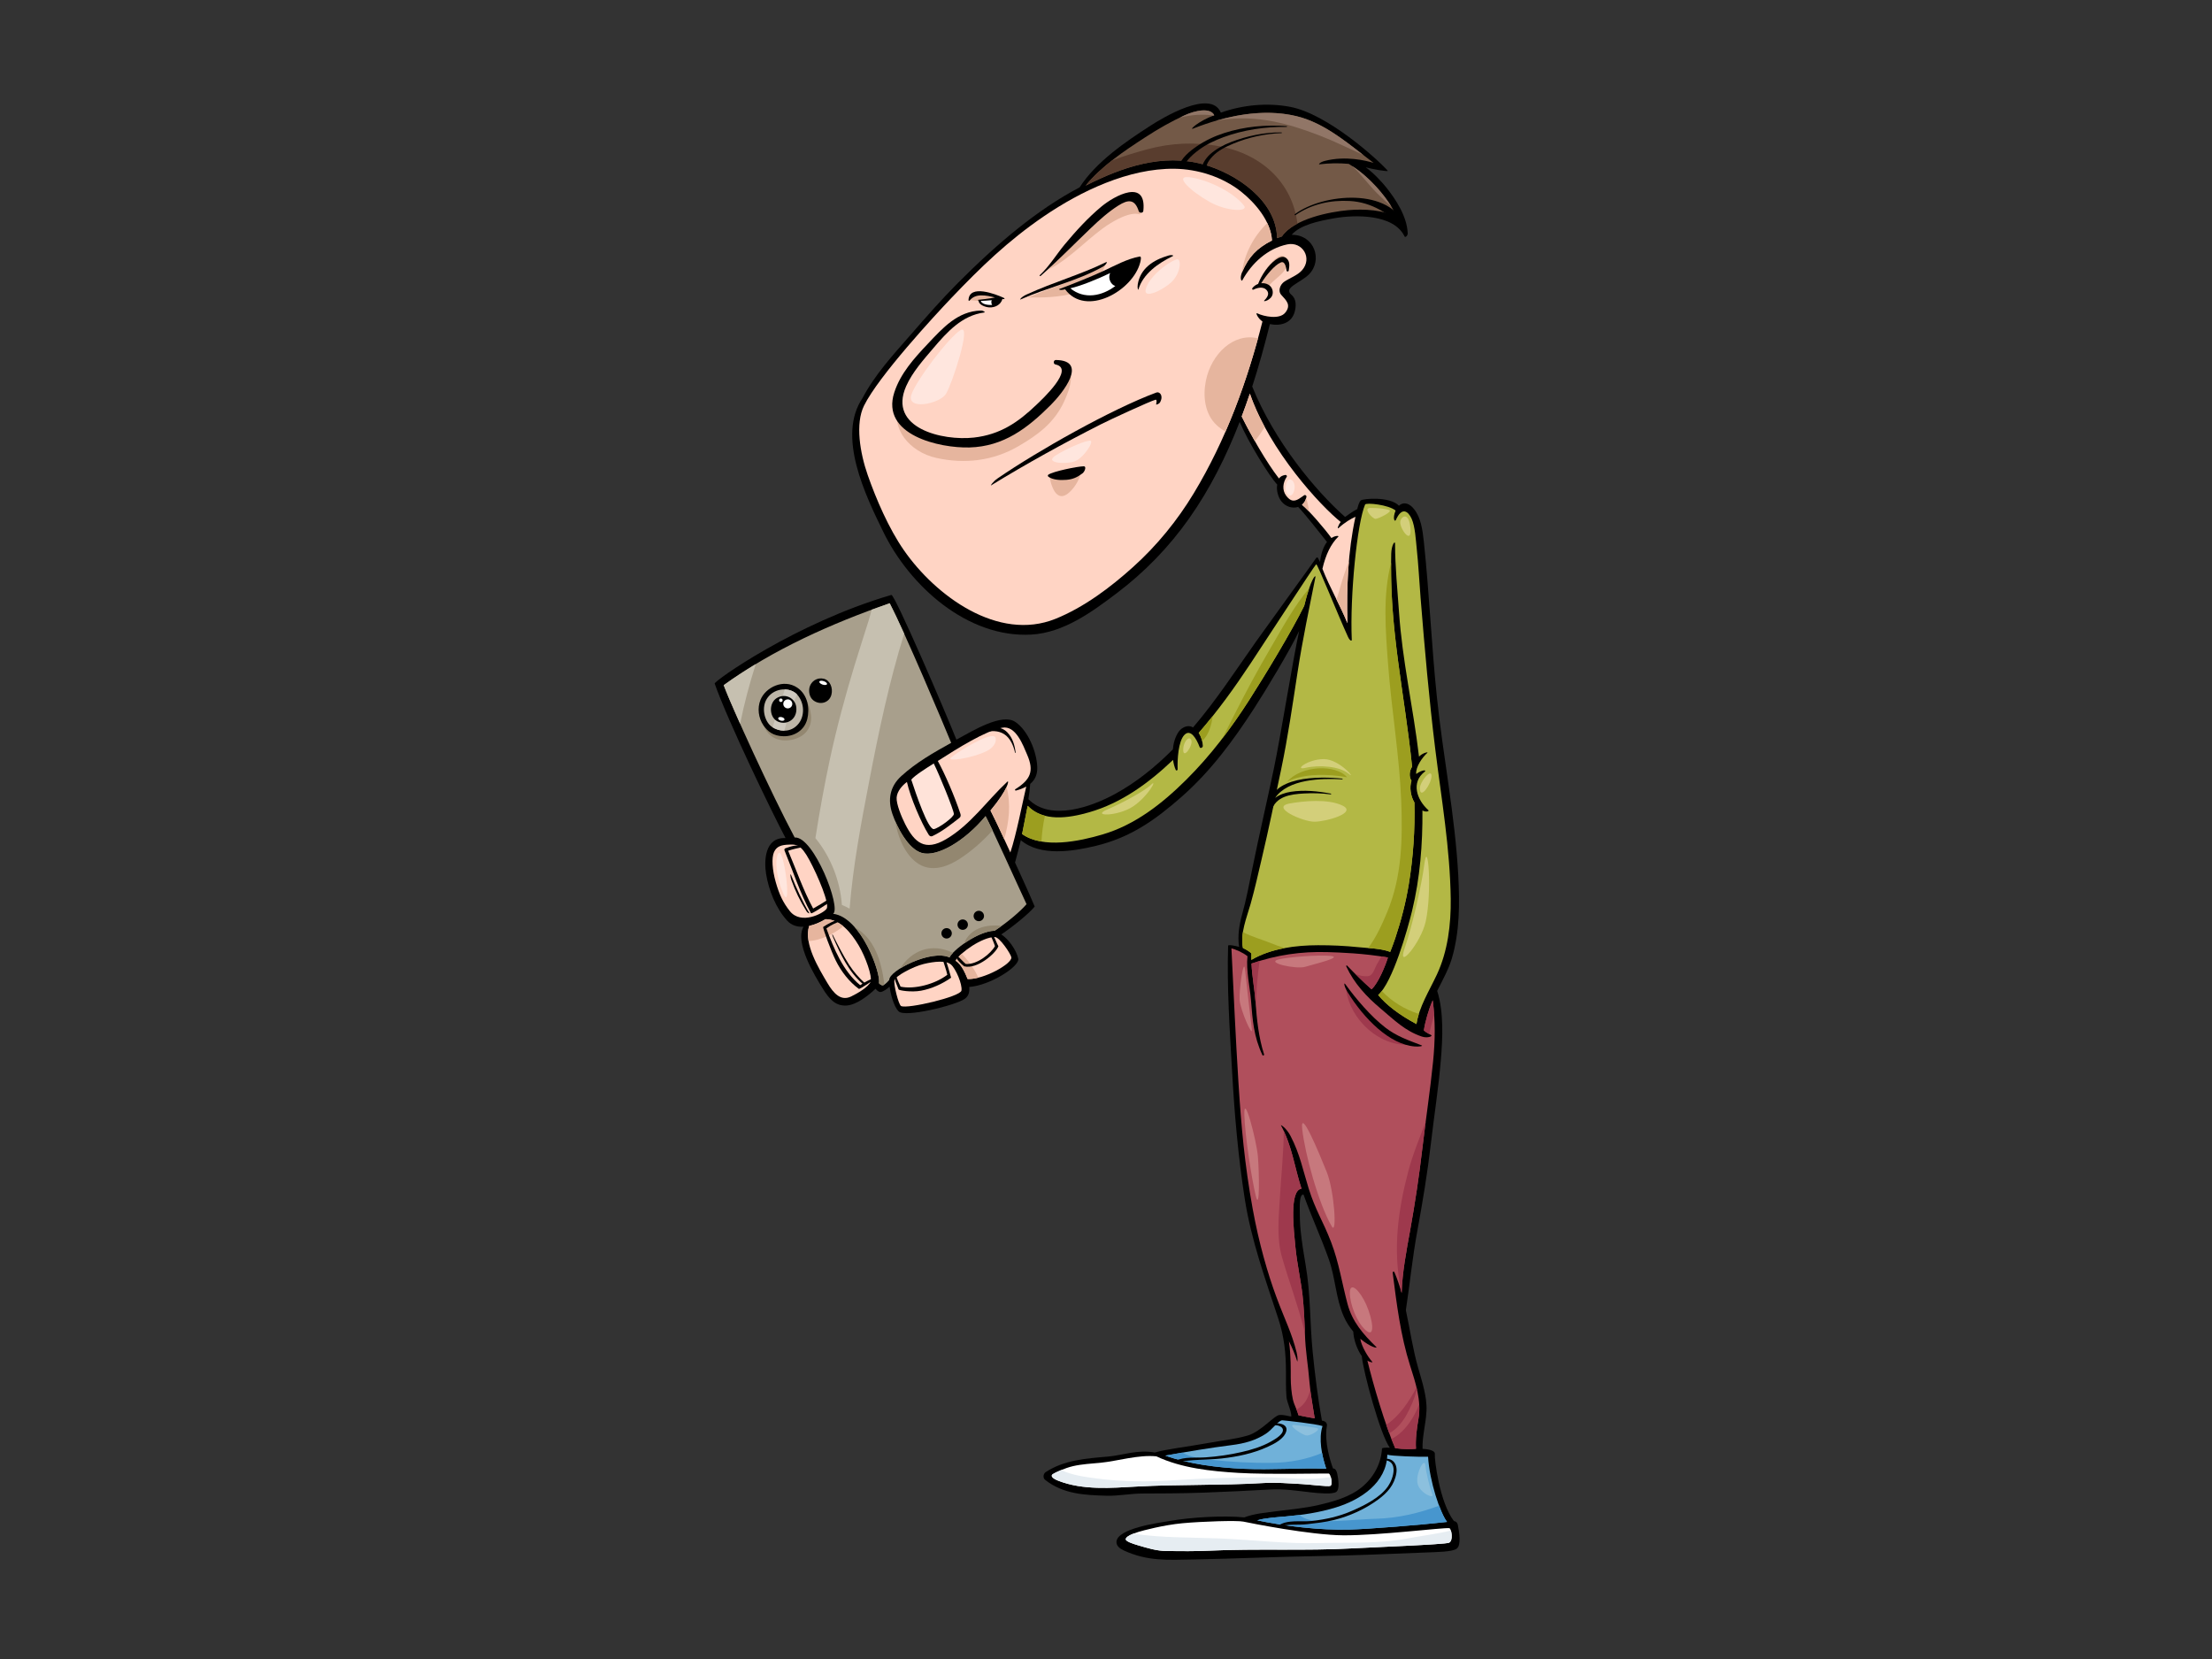 <?xml version="1.0" encoding="utf-8"?>
<!-- Generator: Adobe Illustrator 17.0.0, SVG Export Plug-In . SVG Version: 6.00 Build 0)  -->
<!DOCTYPE svg PUBLIC "-//W3C//DTD SVG 1.1//EN" "http://www.w3.org/Graphics/SVG/1.1/DTD/svg11.dtd">
<svg version="1.1" id="Layer_1" xmlns="http://www.w3.org/2000/svg" xmlns:xlink="http://www.w3.org/1999/xlink" x="0px" y="0px"
	 width="800px" height="600px" viewBox="0 0 800 600" enable-background="new 0 0 800 600" xml:space="preserve">
<rect x="0" y="0" width="800" height="600" fill="#333333" stroke="none"/>
<g>
	<path d="M525.843,550.124c-5.239-6.794-7.123-22.567-6.913-24.191c0.212-1.499-2.916-1.867-4.448-1.946
		c-0.129-4.746,1.164-8.684,1.426-13.731c0.252-5.039-1.676-10.874-3.036-15.632c-1.928-6.733-2.942-13.844-4.422-20.783
		c1.443-9.501,2.377-19.046,4.12-28.534c1.951-10.588,3.695-21.097,4.939-31.801c1.2-10.329,2.734-19.828,3.599-30.192
		c0.641-7.663,1.118-17.33-1.333-24.939c1.991-3.968,4.171-7.878,5.329-11.819c2.823-9.642,2.831-19.907,2.303-29.846
		c-1.15-21.739-5.508-43.115-7.753-64.752c-1.934-18.579-2.716-37.35-4.687-55.903c-0.468-4.326-1.036-9.335-4.147-12.601
		c-1.594-1.656-3.557-1.851-4.861-0.555c-3.437-3.497-13.015-2.525-13.747-1.951c-0.74,0.57-1.148,2.42-1.329,3.155
		c-1.271,0.609-4.038,2.549-4.417,2.859c-10.69-9.479-25.469-27.172-33.583-47.149c2.424-7.489,4.513-15.067,6.387-22.604
		c3.67,0.785,7.763-0.218,8.934-4.317c0.599-2.092,0.729-4.73-1.135-6.263c-3.16-2.583,3.313-4.345,6.334-7.395
		c5.057-5.11,2.041-14.36-6.255-14.309c3.062-3.603,9.841-5.025,15.626-6.024c7.147-1.24,21.298-1.6,25.222,6.645
		c0.196,0.412,1.154-0.198,1.118-1.226c-0.257-6.184-4.441-12.329-7.589-16.323c-1.685-2.138-4.732-5.429-7.6-7.51
		c2.098,0.653,8.423,1.752,7.981,1.262c-4.021-4.464-21.85-20.496-35.206-23.086c-8.062-1.567-17.125-0.801-25.16,2.083
		c-3.661-8.737-21.3,2.035-25.443,4.7c-9.044,5.819-19.748,13.132-25.632,22.316c-15.049,7.871-29.693,20.161-44.074,34.616
		c-5.96,5.994-11.504,12.34-17.054,18.706c-6.243,7.151-12.941,14.408-17.376,22.86c-9.388,13.823,1.049,35.208,7.512,48.448
		c9.532,19.54,30.432,38.417,53.513,37.114c11.638-0.653,21.89-8.142,30.828-14.905c10.192-7.715,18.899-16.683,26.273-27.129
		c7.568-10.726,13.474-22.571,18.256-34.887c3.11,7.357,10.727,19.639,13.581,22.67c-0.372,2.032,0.319,4.558,1.545,6.103
		c1.543,1.943,4.031,2.635,6.022,1.977c2.894,3.001,8.384,10.162,10.435,12.666c-1.464,1.88-2.265,4.834-2.536,7.218
		c-0.208-0.486-0.519-0.975-0.73-1.417c-0.188-0.393-0.529-0.25-0.86,0.302c-0.537,0.898-17.604,24.37-21.341,29.654
		c-7.513,10.623-14.513,21.443-22.99,31.347c-1.591-1.132-4.008-0.123-5.134,1.465c-1.249,1.774-1.942,4.084-2.158,6.455
		c-6.235,6.266-13.127,11.884-20.877,16.111c-8.477,4.626-23.367,10.054-31.367,1.889c0.303-1.837,0.549-3.679,0.652-5.516
		c1.675-1.389,2.67-3.343,2.552-6.168c-0.221-5.486-3.319-13.092-7.893-16.222c-4.796-3.282-15.019,2.929-21.35,6.388
		c-3.883-9.868-22.326-52.693-23.519-52.343c-34.859,10.218-64.193,31.23-63.905,32.056c4.864,13.821,20.71,46.556,25.639,55.893
		c-7.61-0.401-7.78,8.375-7.051,12.897c0.946,5.923,3.57,12.526,7.656,16.976c1.592,1.729,3.688,2.301,5.896,2.185
		c-3.289,5.573,3.886,17.501,7.125,22.635c2.085,3.298,4.312,6.073,8.34,5.862c3.605-0.191,7.769-3.429,10.577-6.073
		c0.434,0.566,1.143,1.184,1.762,1.184c0.854,0,2.674-1.244,3.292-1.952c0.359,2.309,1.371,6.988,3.296,8.948
		c2.302,2.336,20.608-2.194,23.888-4.509c1.513-1.062,1.783-2.575,1.656-4.316c7.589-0.564,18.341-7.494,17.716-10.25
		c-0.725-3.219-3.58-7.138-6.149-8.753c3.575-2.355,9.917-7.367,12.098-10.086c-2.132-5.15-6.394-14.305-7.109-15.905
		c0.715-2.663,1.628-6.119,2.089-8.086c7.009,5.943,18.784,4.062,27.124,2.048c12.663-3.051,21.601-9.461,31.039-17.757
		c10.447-9.182,18.654-20.29,26.177-31.909c4.349-6.715,12.967-20.977,16.326-28.075c-2.29,10.53-6.71,38.183-9.154,49.837
		c-2.529,12.074-5.343,24.079-7.793,36.169c-1.117,5.528-2.167,11.121-3.684,16.553c-1.023,3.643-1.712,7.868-1.085,11.725
		c-1.068-0.321-3.963-0.95-3.976-0.422c-0.483,15.129,0.594,30.485,1.441,45.592c0.863,15.346,2.196,30.69,4.563,45.884
		c2.356,15.085,7.426,29.004,12.156,43.445c2.089,6.369,2.749,12.355,2.755,19.019c0,3.071-0.046,6.139,0.18,9.211
		c0.158,2.005,1.815,5.084,1.76,7.122c-1.367-0.146-2.39-0.668-4.268-0.562c-1.878,0.102-6.671,6.001-11.437,7.409
		c-4.739,1.393-9.671,1.846-14.507,2.745c-6.276,1.172-15.304,2.231-19.163,3.424c-6.276-1.148-11.653,1-16.891,1.464
		c-7.883,0.683-15.894,1.212-22.575,5.628c-0.907,0.604-1.065,2.118-0.188,2.8c6.563,5.185,14.396,5.517,22.296,5.736
		c4.168,0.112,8.678-0.801,12.882-0.801c5.064,0,14.77-0.033,22.259-0.322c7.915-0.311,15.818-0.658,23.717-1.119
		c5.262-0.321,9.793,0.45,14.949,1.022c2.749,0.318,7.899,0.796,9.195-0.184c1.279-0.96,0.778-4.554,0.32-6.667
		c-0.204-0.917-0.652-1.803-1.52-1.803c-0.902-2.481-3.224-9.568-2.211-15.33c0.124-0.687-0.088-1.749-1.796-1.954
		c-1.477-8.288-2.52-16.611-3.352-25.036c-1.028-10.413-0.727-20.829-2.523-31.19c-0.719-4.145-1.365-8.242-1.809-12.43
		c-0.255-2.561-0.344-5.148-0.329-7.724c0-1.086-0.121-5.801,1.384-5.333c2.822,7.943,6.403,15.576,9.19,23.532
		c2.337,6.679,2.475,14.011,5.336,20.483c0.921,2.075,2.082,3.874,3.444,5.486c0.13,2.88,1.389,6.528,3.08,8.866
		c0.528,5.747,6.771,28.662,10.141,33.13c-0.411,0-2.088-0.117-2.825,0.231c-0.288,5.471-2.989,10.533-7.348,14.086
		c-4.357,3.563-10.237,5.164-15.604,6.408c-5.02,1.164-9.857,1.557-14.96,2.217c-3.79,0.495-8.274,0.871-11.897,2.26
		c-7.384-0.72-18.892-0.12-27.214,1.331c-3.609,0.624-19.017,2.625-19.017,7.635c0,1.391,1.249,2.36,2.781,3.053
		c8.497,3.862,15.522,3.379,24.911,3.206c14.858-0.276,29.958-0.974,44.82-1.221c12.671-0.21,26.182-0.764,38.831-1.286
		c4.384-0.184,10.058-0.2,11.695-1.392c1.717-1.243,0.946-5.877,0.422-8.638C527.073,550.632,526.503,550.185,525.843,550.124z"/>
	<path fill="#735947" d="M414.025,49.757c5.101-3.313,9.565-5.826,14.347-8.033c4.055-1.874,9.437-2.871,10.778-0.04
		c-5.811,2.143-9.252,5.461-7.625,4.816c11.599-4.598,25.072-7.448,37.384-4.48c10.602,2.559,19.284,10.429,27.87,16.894
		c-2.74-0.835-10.055-2.647-17.576-0.738c-1.896,0.482-2.402,1.305-2.062,1.261c3.564-0.435,7.102-0.499,10.653-0.172
		c9.966,5.858,17.428,17.465,17.054,19.36c-3.966-2.787-11.814-3.106-17.274-2.621c-6.601,0.589-19.599,3.087-23.977,9.531
		c-0.587,0.167-1.166,0.361-1.731,0.586c-0.197-13.57-14.846-23.398-26.645-26.664c-14.714-4.09-29.422,0.98-42.582,7.683
		C398.32,60.103,406.648,54.553,414.025,49.757z"/>
	<path fill="#917667" d="M467.867,45.751c6.131,1.868,12.111,4.198,17.91,6.94c2.37,1.119,4.861,2.191,7.284,3.369
		c-7.404-5.765-15.081-11.851-24.152-14.04c-9.539-2.299-19.768-1.099-29.282,1.691C448.945,41.892,458.616,42.926,467.867,45.751z"
		/>
	<path fill="#917667" d="M498.01,69.875c1.688,1.697,3.441,3.306,5.221,4.881c-2.517-4.161-7.743-10.521-14.17-14.695
		C492.29,63.055,494.906,66.753,498.01,69.875z"/>
	<path fill="#917667" d="M438.883,41.782c0.09-0.027,0.172-0.067,0.267-0.098c-1.341-2.831-6.723-1.834-10.778,0.04
		c-0.561,0.255-1.092,0.529-1.636,0.794C430.848,41.525,434.969,41.179,438.883,41.782z"/>
	<path fill="#593D2E" d="M441.144,52.93c-8.764-1.661-17.638-1.268-26.246,1.076c-4.209,1.147-8.603,2.431-12.822,4.1
		c-3.477,2.735-6.754,5.718-9.438,9.035c13.16-6.703,27.868-11.773,42.582-7.683c11.799,3.267,26.448,13.094,26.645,26.664
		c0.565-0.226,1.144-0.419,1.731-0.586c1.271-1.872,3.282-3.401,5.64-4.659C467.453,66.397,456.705,55.871,441.144,52.93z"/>
	<path fill="#FFD4C4" d="M431.753,178.384c-5.97,9.888-13.366,18.958-21.959,26.681c-8.195,7.385-17.795,14.605-28.067,18.744
		c-20.791,8.373-43.399-8.359-54.815-24.8c-5.481-7.885-10.033-18.459-13.076-27.157c-2.824-8.07-4.56-18.612-1.36-25.115
		c5.258-10.708,25.821-32.903,31.556-38.923c10.729-11.247,20.584-20.781,33.454-29.558c13.419-9.159,30.727-17.416,47.278-17.226
		c8.464,0.101,17.384,2.964,24.031,8.226c5.139,4.065,10.864,10.748,11.232,17.708c-5.628,2.892-8.385,5.957-10.763,11.353
		c-1.02,2.312-0.263,3.619,0.035,3.064c3.438-6.248,9.15-11.52,16.279-12.996c5.472-1.13,9.208,4.977,5.302,9.373
		c-1.644,1.836-4.344,2.752-6.379,4.106c-1.454,0.978-2.47,3.283-1.075,4.829c1.745,1.941,3.69,3.609,1.369,6.427
		c-2.061,2.5-7.645,1.375-10.106,0.201c-0.774-0.373,0.327,1.933,1.896,2.951C451.096,137.962,443.357,159.179,431.753,178.384z"/>
	<path fill="#E6B59E" d="M384.283,131.56c0.325,0.585,0.532,1.317,0.532,2.252c0.018,7.216-7.828,13.216-13.013,17.014
		c-9.192,6.724-23.091,10.933-34.461,8.602c-7.719-1.59-11.826-6.915-12.176-13.213c-3.352,8.685,3.869,17.248,13.396,19.38
		c10.269,2.296,20.529,1.133,29.739-4.202c7.159-4.148,12.917-8.461,16.482-16.017C387.017,140.638,389.467,133.206,384.283,131.56z
		"/>
	<path fill="#E6B59E" d="M411.925,74.103c-2.651-7.824-14.376,2.441-16.976,5.098c-5.539,5.654-10.051,12.423-15.52,18.137
		c7.95-3.911,14.818-12.102,22.136-16.572c2.992-1.822,7.556-4.237,10.799-3.208C412.371,76.346,412.291,75.168,411.925,74.103z"/>
	<path fill="#E6B59E" d="M449.171,98.557c0.037-0.082,0.05-0.157,0.093-0.24c2.378-5.396,5.134-8.461,10.763-11.353
		c-0.116-2.143-0.739-4.261-1.692-6.284C453.411,85.395,450.046,91.827,449.171,98.557z"/>
	<path fill="#E6B59E" d="M436.125,137.672c-1.117,5.553-0.459,12.04,3.915,16.107c0.991,0.92,2.062,1.671,3.188,2.303
		c4.763-10.91,8.587-22.227,11.745-33.717C446.069,120.218,438.056,128.098,436.125,137.672z"/>
	<path fill="#E6B59E" d="M356.642,108.808c1.771-0.222,3.579-0.304,5.234-1.033c0.115-0.056,0.221-0.094,0.334-0.142
		c-1.14-0.434-2.309-0.772-3.416-1.231c-0.794-0.096-1.574-0.159-2.285-0.22c-2.617-0.222-5.181-0.403-6.077,2.34
		C352.501,108.712,354.511,109.065,356.642,108.808z"/>
	<path fill="#E6B59E" d="M399.766,95.654c-8.848,4.989-18.593,8.089-28.009,11.921C382.407,107.783,396.492,107.058,399.766,95.654z
		"/>
	<path fill="#E6B59E" d="M465.46,96.241c-0.104-0.156-0.188-0.338-0.196-0.576c-0.299-7.576-6.676,0.359-7.972,2.606
		c-0.98,1.703-1.807,3.487-2.703,5.235c1.484-0.184,2.883,0.085,3.989,0.906c-0.064-0.246-0.031-0.517,0.17-0.797
		c1.85-2.601,5.304-4.134,6.553-7.141C465.339,96.384,465.407,96.318,465.46,96.241z"/>
	<path fill="#E6B59E" d="M386.628,178.166c2.455-2.175,3.926-5.159,4.678-8.328c-3.982,0.323-7.921,0.876-11.849,1.794
		C379.979,175.41,381.993,182.273,386.628,178.166z"/>
	<path fill="#FFD4C4" d="M484.026,194.083c0.346-0.339-1.04-0.472-2.492,0.507c-2.482-3.428-8.077-9.95-10.654-12.022
		c0.777-0.639,1.381-1.593,1.616-2.871c0.079-0.467-0.439-0.836-0.841-0.568c-1.104,0.724-2.487,1.981-3.908,1.918
		c-1.1-0.05-1.97-0.937-2.588-1.763c-1.546-2.081-1.191-4.772,0.196-6.829c0.228-0.351-0.143-0.753-0.514-0.682
		c-1.029,0.198-1.629,0.429-2.294,1.268c-4.516-5.784-10.256-15.881-13.464-22.415c1.035-2.734,2.015-5.486,2.948-8.26
		c7.207,20.895,25.759,40.764,32.849,46.408c-0.938,1.211-1.445,2.825-0.674,2.121c2.122-1.956,4.478-3.327,6.02-4.001
		c-2.732,12.507-3.278,25.726-2.908,38.49c-2.707-6.686-6.432-12.912-9.047-19.68C479.467,200.588,481.314,196.731,484.026,194.083z
		"/>
	<path fill="#E6B59E" d="M457.393,154.406c-2.105-3.907-3.954-7.955-5.362-12.04c-0.933,2.774-1.913,5.526-2.948,8.26
		c1.269,2.577,2.923,5.706,4.748,8.908C455.118,157.921,456.305,156.203,457.393,154.406z"/>
	<path fill="#E6B59E" d="M473.395,184.956c-0.129-1.623-0.506-3.235-1.029-4.786c-0.285,1.035-0.807,1.839-1.485,2.398
		C471.557,183.107,472.421,183.95,473.395,184.956z"/>
	<path fill="#E6B59E" d="M487.854,203.057c-1.124,2.878-2.156,5.787-2.981,8.738c-0.477,1.714-0.953,3.393-1.501,5.029
		c1.394,2.824,2.768,5.647,3.946,8.558C487.105,218.017,487.213,210.503,487.854,203.057z"/>
	<path fill="#FFD4C4" d="M285.695,329.56c-2.531-3.158-3.885-6.142-5.129-10.497c-1.244-4.359-1.595-8.796-0.62-10.933
		c0.982-2.13,2.75-2.575,5.415-2.665c2.671-0.085,4.267-0.175,7.379,5.6c3.108,5.776,7.373,15.907,6.217,17.594
		C297.808,330.349,289.722,334.569,285.695,329.56z"/>
	<path fill="#FFD4C4" d="M307.847,360.38c-3.704,1.784-6.311-0.979-8.624-4.89c-3.12-5.291-8.632-14.242-6.567-20.609
		c2.072-0.461,4.129-1.383,5.888-2.442c5.304-0.052,9.275,4.887,12.054,9.549c2.382,3.986,5.002,11.207,4.236,13.114
		C314.062,357.003,310.04,359.322,307.847,360.38z"/>
	<path fill="#FFD4C4" d="M347.73,358.245c-0.346,2.224-19.63,6.754-21.85,5.598c-0.896-0.469-2.758-7.82-2.403-9.333
		c0.359-1.508,6.636-4.912,10.605-5.875c3.97-0.963,8.053-1.317,9.835,0.193C345.699,350.336,348.088,356.023,347.73,358.245z"/>
	<path fill="#FFD4C4" d="M365.775,346.252c0.264,2.311-10.062,8.114-15.821,7.818c-0.889-2.13-2.087-5.128-4.368-6.631
		c1.882-3.141,9.696-8.471,14.138-8.558C361.529,338.843,365.644,345.136,365.775,346.252z"/>
	<path fill="#E6B59E" d="M305.013,335.02c-1.886-1.571-4.037-2.605-6.47-2.581c-1.759,1.059-3.817,1.981-5.888,2.442
		c-0.548,1.69-0.548,3.562-0.218,5.501C296.803,340.085,301.243,337.926,305.013,335.02z"/>
	<path fill="#E6B59E" d="M347.814,344.929c-0.996,0.891-1.781,1.766-2.227,2.51c2.281,1.504,3.479,4.501,4.368,6.631
		c1.153,0.062,2.492-0.131,3.892-0.484C352.378,350.426,350.336,347.519,347.814,344.929z"/>
	<path fill="#A89F8C" d="M371.263,327.002c-2.123,2.462-6.47,6.28-11.505,9.607c-6.251,0.132-15.471,7.328-16.337,9.667
		c-6.527-3.047-21.983,4.774-21.806,8.15c-0.894,1.063-1.955,1.952-2.4,1.952c-0.449,0-1.067-0.444-1.332-0.801
		c0.799-3.461-6.422-23.873-16.577-25.094c3.074-2.007-7.007-28.125-13.899-27.593c-8.498-15.936-22.874-47.477-25.679-55.09
		c17.971-12.947,39.126-22.371,60.043-29.629c5.545,10.652,19.466,43.686,22.237,50.482c-6.497,3.608-12.65,7.121-18.032,12.015
		c-4.137,3.76-4.984,8.557-3.224,13.694c1.534,4.501,5.617,12.74,10.676,14.127c5.514,1.514,15.429-4.194,23.016-13.326
		C358.835,299.603,367.631,319.24,371.263,327.002z"/>
	<path fill="#938770" d="M333.429,308.49c-4.127-1.132-7.6-6.822-9.582-11.322c0.93,6.331,4.184,13.318,9.342,15.819
		c4.69,2.272,9.911,0.229,13.991-2.445c4.247-2.785,8.286-6.298,11.782-10.242c-1.084-2.296-1.968-4.117-2.518-5.136
		C348.858,304.296,338.942,310.004,333.429,308.49z"/>
	<path fill="#938770" d="M309.132,335.336c5.784,6.595,9.325,17.761,8.752,20.241c0.265,0.358,0.882,0.801,1.332,0.801
		c0.152,0,0.381-0.114,0.653-0.297C318.715,347.231,316.211,339.42,309.132,335.336z"/>
	<path fill="#938770" d="M287.088,248.228c-4.741-2.507-8.302,1.464-10.472,5.375c-2.96,6.519,0.189,15.098,8.758,14.101
		c4.975-0.579,8.452-3.86,7.934-9.065C292.914,254.698,290.73,250.148,287.088,248.228z"/>
	<path fill="#938770" d="M325.588,350.233c4.993-3.128,13.438-6.009,17.833-3.957c0.157-0.421,0.592-1.004,1.224-1.667
		C336.778,340.775,329.563,343.87,325.588,350.233z"/>
	<path fill="#938770" d="M348.638,341.256c3.354-2.361,7.686-4.574,11.12-4.647c0.857-0.566,1.686-1.151,2.495-1.737
		C356.541,334.124,350.652,335.868,348.638,341.256z"/>
	<path fill="#C6C0B0" d="M273.327,240.183c-3.981,2.39-7.862,4.926-11.598,7.618c0.931,2.518,3.127,7.66,5.952,13.982
		C269.122,254.493,271.067,247.296,273.327,240.183z"/>
	<path fill="#C6C0B0" d="M307.272,328.636c1.223-15.568,4.191-31.07,7.13-46.314c3.387-17.61,7.177-35.755,12.606-53.143
		c-2.054-4.525-3.897-8.427-5.236-11.007c-2.175,0.755-4.354,1.537-6.535,2.34c-0.339,1.33-0.687,2.656-1.087,3.95
		c-1.691,5.455-3.488,10.884-5.144,16.352c-3.349,11.027-6.351,22.185-8.79,33.451c-2.062,9.564-3.797,19.184-5.311,28.838
		c5.533,6.796,8.948,15.406,9.576,24.173C305.448,327.673,306.373,328.127,307.272,328.636z"/>
	<path fill="#FFE3D9" d="M337.704,276.12c2.009,3.992,7.149,16.596,7.276,18.241c0.088,1.158-5.633,5.277-7.245,5.493
		c-2.084,0.282-6.493-12.818-8.163-17.885C330.854,280.412,335.133,277.738,337.704,276.12z"/>
	<path fill="#FFD4C4" d="M365.413,308.312c-1.154-2.398-4.618-10.22-7.184-15.175c6.387-7.663,6.835-11.123,6.096-10.439
		c-7.47,6.964-13.233,15.559-22.177,20.817c-7.686,4.511-11.391,1.182-14.76-5.423c-1.33-2.606-3.289-7.376-3.107-9.684
		c0.176-2.308,2.107-4.41,3.723-5.597c1.222,5.54,5.159,14.751,7.885,19.094c0.286,0.454,0.796,0.727,1.309,0.488
		c3.608-1.686,6.622-4.155,9.76-6.563c0.534-0.407,0.579-0.929,0.372-1.563c-2.087-6.3-5.547-14.302-8.157-19.054
		c7.403-4.752,17.206-10.87,23.278-12.03c4.95-0.948,7.59,6.41,9.047,9.796c2.563,5.923,1.222,8.988-4.301,12.454
		c-0.276,0.176-0.033,0.56,0.254,0.483c1.367-0.37,2.629-0.838,3.71-1.446C369.764,290.449,367.613,301.683,365.413,308.312z"/>
	<path fill="#E6B59E" d="M364.029,284.604c-0.772,1.722-2.483,4.559-5.8,8.533c1.559,3.012,3.45,7.088,4.954,10.356
		C364.974,297.224,365.667,290.691,364.029,284.604z"/>
	<path fill="#B3B845" d="M452.31,326.875c1.499-5.304,2.697-10.725,3.957-16.086c2.556-10.796,4.796-21.698,7.083-32.551
		c2.442-11.657,4.137-23.455,5.946-35.225c1.783-11.599,4.126-22.653,6.419-34.141c0.31-1.523-1.672,0.382-4.039,10.236
		c-4.27,8.761-14.031,24.932-19.906,34.09c-6.716,10.465-13.926,20.038-22.76,28.818c-8.694,8.629-18.415,16.276-30.257,19.78
		c-8.266,2.446-21.515,5.265-29.094-0.163c0.329-1.812,1.675-8.331,2.013-10.209c5.574,5.848,14.694,4.509,22.184,2.365
		c11.76-3.362,21.651-10.629,30.398-18.963c0.172,1.293,0.489,2.527,0.968,3.609c0.179,0.413,0.702,0.185,0.688-0.208
		c-0.14-3.465,0.226-10.155,2.447-12.444c2.209-2.287,4.343,1.298,5.518,4.421c0.236,0.606,1.168,0.188,1.143-0.473
		c-0.065-1.57-0.568-3.287-1.486-4.667c6.875-7.893,13.027-16.464,18.775-25.143c4.63-6.992,23.263-35.632,23.719-35.857
		c0.457-0.23,7.852,18.311,11.494,26.251c0.622,1.371,1.405,1.74,1.371,1.016c-0.695-15.96,1.94-42.169,4.816-48.856
		c0.337-0.787,8.543,0.056,11.029,2.176c-1.195,2.944-0.289,4.254,0.097,3.405c2.205-4.974,4.509-3.092,5.702-0.461
		c1.291,2.853,1.523,7.806,1.841,10.766c0.638,5.953,0.927,11.955,1.404,17.921c1.466,18.167,3.074,36.649,5.314,54.734
		c2.243,18.065,5.339,35.801,5.583,54.059c0.118,9.208-1.059,18.978-5,27.378c-2.746,5.875-6.471,11.746-7.393,17.914
		c-6.393-3.415-10.953-7.002-13.846-10.494c5.28-4.699,10.626-23.702,12.252-30.418c2.887-11.853,3.848-24.146,3.755-36.337
		c1.33,0.737,2.562,0.255,2.163-0.097c-4.232-3.771-6.354-10.035-1.377-13.9c0.904-0.707-0.832-0.828-3.037,0.804
		c-0.279-2.555,2.285-6.093,4.031-7.653c0.475-0.425-1.644-0.059-3.019,1.379c-1.05-8.947-2.595-17.85-4.042-26.738
		c-1.351-8.351-2.57-16.722-3.16-25.166c-0.575-8.124-1.459-16.963-1.459-25.127c0-1.289-1.289,0.462-1.382,3.588
		c-0.798,27.309,4.815,50.329,7.543,77.073c-0.998,1.56-1.183,3.586-0.224,5.112c-0.781,2.348-0.336,5.466,1.057,7.845
		c0.245,9.877-0.422,19.765-2.025,29.525c-1.089,6.664-2.791,13.214-4.928,19.619c-0.553,1.643-1.164,3.266-1.8,4.874
		c-3.556-1.306-7.737-1.302-11.466-1.69c-4.868-0.504-9.752-0.727-14.645-0.712c-8.073,0.028-17.02,1.134-24.106,5.305
		c-0.004-0.6,0.016-1.734,0.029-2.231c0.013-0.325-2.052-1.668-3.065-2.051C448.46,337.582,450.88,331.912,452.31,326.875z"/>
	<path fill="#9C9E1F" d="M377.908,295.027c-2.329-0.609-4.462-1.742-6.236-3.601c-0.338,1.878-1.684,8.397-2.013,10.209
		c1.999,1.435,4.405,2.281,7.003,2.721C376.808,301.254,377.253,298.13,377.908,295.027z"/>
	<path fill="#9C9E1F" d="M438.621,258.949c-1.656,2.074-3.346,4.12-5.089,6.117c0.595,0.885,0.988,1.913,1.225,2.946
		C437.09,265.931,438.113,262.451,438.621,258.949z"/>
	<path fill="#9C9E1F" d="M494.826,342.864c2.714,0.211,5.488,0.487,7.961,1.393c0.637-1.609,1.247-3.231,1.8-4.874
		c2.137-6.404,3.839-12.955,4.928-19.619c1.603-9.76,2.27-19.648,2.025-29.525c-1.392-2.379-1.838-5.497-1.057-7.845
		c-0.959-1.525-0.774-3.551,0.224-5.112c-2.621-25.662-7.875-47.918-7.586-73.806c-3.102,11.777-1.993,24.925-1.097,36.801
		c1.233,16.492,4.084,32.831,4.747,49.37c0.539,13.64,0.267,27.364-5.035,40.136C499.89,334.212,497.776,338.945,494.826,342.864z"
		/>
	<path fill="#9C9E1F" d="M459.642,341.113c-3.244-1.349-6.96-2.304-10.119-4.014c-0.302,1.942-0.371,3.885,0.01,5.779
		c1.012,0.382,3.078,1.725,3.065,2.051c-0.013,0.497-0.033,1.63-0.029,2.231c3.672-2.159,7.849-3.488,12.141-4.278
		C462.992,342.377,461.298,341.798,459.642,341.113z"/>
	<path fill="#9C9E1F" d="M487.203,281.118c-3.961-4.738-16.492-4.428-21.743,1.631C471.1,279.691,480.609,279.814,487.203,281.118z"
		/>
	<path fill="#9C9E1F" d="M499.76,358.404c-0.444,0.574-0.882,1.077-1.321,1.469c2.893,3.492,7.453,7.08,13.846,10.494
		c0.181-1.231,0.5-2.446,0.875-3.658C508.087,365.082,503.451,362.314,499.76,358.404z"/>
	<path fill="#9C9E1F" d="M471.678,219.109c0.65-2.699,1.262-4.785,1.823-6.381c-5.53,6.532-9.688,14.333-13.987,21.653
		c-4.777,8.108-9.199,16.405-13.45,24.803c-1.321,2.63-2.646,5.266-3.995,7.893c3.408-4.444,6.615-9.062,9.703-13.879
		C457.646,244.041,467.407,227.87,471.678,219.109z"/>
	<path fill="#FFFFFF" d="M480.563,532.929c0.737,0.094,1.567,4.141,0.557,4.462c-1.02,0.331-7.202-0.484-10.133-0.649
		c-5.39-0.288-9.345-0.67-14.595-0.359c-15.105,0.879-30.11,0.421-45.226,1.245c-9.343,0.516-19.476,1.377-28.377-2.085
		c-2.374-0.915-2.897-1.853-1.989-2.431c0.905-0.585,4.279-2.17,7.27-2.862c3.175-0.732,6.785-0.925,10.019-1.231
		c6.012-0.585,13.513-2.954,20.125-2.317c9.165,4.302,19.738,5.386,29.735,5.992C458.54,533.328,479.828,532.831,480.563,532.929z"
		/>
	<path fill="#70B1D9" d="M478.312,515.751c-1.479,4.562-0.297,10.617,1.33,15.421c-9.809-0.322-19.886,0.473-29.714,0.046
		c-9.538-0.396-19.909-1.705-28.477-4.774c8.186-1.462,16.107-2.809,23.897-3.788c4.781-0.599,8.656-1.674,12.431-4.098
		c2.436-1.564,4.622-5.008,6.071-4.88C465.299,513.809,475.655,514.888,478.312,515.751z"/>
	<path fill="#B04F5C" d="M494.535,492.076c0.362,0.33,2.259,0.97,1.722,0.393c-1.486-1.641-3.874-5.54-4.288-8.279
		c3.825,3.157,6.41,3.57,5.754,2.931c-4.717-4.583-8.647-9.072-10.381-15.56c-2.002-7.535-3.086-14.896-5.903-22.258
		c-2.97-7.761-5.671-11.532-8.145-19.479c-2.116-6.808-3.171-12.473-6.518-18.919c-1.588-3.053-3.673-4.22-3.511-3.926
		c3.982,7.217,4.933,15.218,7.439,22.931c-4.518,0.56-2.754,15.243-2.208,21.036c0.549,5.802,2.073,12.818,2.586,17.47
		c0.514,4.663,0.721,9.589,0.861,13.946c0.189,6.483,1.147,11.17,1.658,17.632c0.305,3.839,1.247,8.96,1.883,12.977
		c-1.514-0.276-4.411-0.77-5.9-1.154c-0.429-1.918-1.534-3.591-2.008-5.73c-0.471-2.133-0.765-5.172-0.765-7.909
		c0-2.222,0.091-8.177-0.647-13.079c1.004,1.963,2.27,4.81,2.962,7.171c0.172,0.568,0.304-1.121-0.18-3.111
		c-1.764-7.161-4.233-11.755-7.328-20.093c-3.094-8.334-6.31-19.406-8.575-31.911c-2.951-16.319-4.098-29.382-5.157-45.915
		c-0.986-15.545-1.752-32.751-2.522-48.251c1.392,0.345,4.042,1.416,5.805,2.833c-0.563,5.092,0.903,11.361,1.249,15.724
		c0.584,7.339,0.984,13.236,4.129,19.999c0.185,0.397,0.75,0.152,0.613-0.257c-1.961-6.087-2.619-12.531-3.077-18.879
		c-0.331-4.63-1.263-9.287-1.464-13.928c9.11-3.123,17.888-4.427,27.579-4.136c4.216,0.123,13.214,0.427,21.765,1.95
		c-0.816,2.711-3.486,9.342-5.934,11.494c-3.069-2.718-5.999-5.608-8.826-8.566c-0.181-0.185-0.413,0.067-0.32,0.264
		c2.859,6.182,7.337,10.981,12.514,15.33c4.802,4.044,8.765,8.038,14.818,10.063c2.215,0.738,4.077-0.196,3.379-0.532
		c-0.611-0.297-1.865-0.962-2.633-1.679c0.436-3.005,1.74-7.645,3.198-10.907c1.006,7.396,0.886,14.607,0.133,22.204
		c-1.032,10.381-2.663,20.98-3.875,31.344c-1.165,9.958-2.646,19.857-4.433,29.723c-1.317,7.296-2.825,15.001-3.059,22.596
		c-0.718-2.566-1.57-5.077-2.62-7.525c-0.15-0.334-0.682-0.193-0.628,0.172c1.441,11.288,2.841,22.687,6.285,33.548
		c1.999,6.302,4.196,12.709,3.036,19.372c-0.611,3.503-1.111,7.395-0.889,10.772c-1.592,0.138-4.535,0.222-7.51-0.202
		C500.961,515.478,496.673,500.856,494.535,492.076z"/>
	<path fill="#9E394D" d="M463.639,454.627c2.538,8.881,5.828,17.532,8.068,26.509c0.065,0.284,0.14,0.578,0.218,0.86
		c-0.129-4.268-0.344-9.035-0.845-13.581c-0.512-4.652-2.037-11.668-2.586-17.47c-0.545-5.792-2.31-20.476,2.208-21.036
		c-2.264-6.966-3.281-14.172-6.394-20.821c-0.095,8.138-0.951,16.238-1.439,24.386C462.448,440.428,461.696,447.848,463.639,454.627
		z"/>
	<path fill="#9E394D" d="M473.045,505.133c-0.964,2.285-2.418,3.737-4.152,4.629c0.275,0.67,0.529,1.355,0.689,2.054
		c1.489,0.384,4.386,0.878,5.9,1.154c-0.501-3.163-1.183-7.017-1.611-10.395C473.661,503.462,473.395,504.309,473.045,505.133z"/>
	<path fill="#9E394D" d="M507.014,517.726c-1.246,1.202-2.514,2.071-3.784,2.701c0.461,1.183,0.925,2.318,1.369,3.338
		c2.976,0.424,5.918,0.34,7.51,0.202c-0.222-3.377,0.278-7.269,0.889-10.772c0.308-1.782,0.374-3.544,0.271-5.29
		C511.785,511.67,509.71,515.134,507.014,517.726z"/>
	<path fill="#9E394D" d="M501.346,515.285c0.372,1.056,0.73,2.084,1.104,3.081c2.549-1.439,4.55-3.741,6.03-6.293
		c1.7-2.981,3.065-6.203,4.004-9.555c-0.061-0.247-0.13-0.486-0.184-0.732C509.64,506.924,505.85,512.44,501.346,515.285z"/>
	<path fill="#9E394D" d="M494.601,353.073c-1.475,0.106-3.064-0.234-4.49-0.913c1.924,1.924,3.879,3.823,5.918,5.628
		c2.448-2.152,5.118-8.783,5.934-11.494c-0.783-0.139-1.56-0.264-2.345-0.383c-0.595,1.019-1.195,2.037-1.766,3.074
		C497.036,350.463,496.576,352.931,494.601,353.073z"/>
	<path fill="#9E394D" d="M518.687,366.966c-0.12-1.733-0.296-3.467-0.528-5.206c-1.458,3.262-2.762,7.902-3.198,10.907
		c0.525,0.488,1.258,0.939,1.868,1.278C517.478,371.626,518.092,369.295,518.687,366.966z"/>
	<path fill="#9E394D" d="M509.289,423.757c-3.647,13.85-5.526,27.878-2.74,42.078c0.037,0.18,0.034,0.34-0.002,0.49
		c0.131,0.439,0.257,0.868,0.378,1.302c0.234-7.596,1.741-15.3,3.059-22.596c1.787-9.866,3.269-19.765,4.433-29.723
		c0.369-3.163,0.783-6.341,1.197-9.537C513.335,411.716,510.903,417.619,509.289,423.757z"/>
	<path fill="#9E394D" d="M454.236,364.408c0.042-5.625,0.514-11.253,1.322-16.866c-0.98,0.294-1.958,0.599-2.939,0.938
		c0.2,4.641,1.133,9.298,1.464,13.928C454.127,363.074,454.182,363.743,454.236,364.408z"/>
	<path fill="#9E394D" d="M486.85,358.104c1.586,10.738,11.924,20.349,22.86,19.734C500.024,374.702,492.655,366.516,486.85,358.104z
		"/>
	<path fill="#70B1D9" d="M464.789,548.469c6.262-0.56,12.242-1.407,18.341-3.285c9.035-2.771,18.335-8.922,18.61-19.073
		c1.395,0.49,11.467,0.846,14.741,0.729c0.538,8.926,4.379,20.411,6.866,23.582c-8.713,1.01-28.429,2.6-35.342,2.771
		c-10.63,0.268-22.947-1.181-33.305-3.332C457.185,549.009,462.19,548.692,464.789,548.469z"/>
	<path fill="#4796CE" d="M460.111,529.058c-7.467,0.109-15.235-0.338-22.664-1.176c-3.412-0.376-6.874-0.895-9.844-2.522
		c-2.039,0.352-4.081,0.707-6.152,1.084c8.568,3.068,18.939,4.377,28.477,4.774c9.827,0.427,19.904-0.368,29.714-0.046
		c-0.601-1.765-1.132-3.708-1.505-5.683C472.615,527.794,466.595,528.966,460.111,529.058z"/>
	<path fill="#4796CE" d="M497.898,549.268c-6.64,0.185-13.539,1.055-20.173,0.871c-2.945-0.085-5.69-0.503-7.795-2.218
		c-1.697,0.209-3.41,0.394-5.142,0.547c-2.599,0.224-7.603,0.541-10.088,1.393c10.358,2.151,22.675,3.6,33.305,3.332
		c6.914-0.172,26.629-1.761,35.342-2.771c-0.861-1.1-1.888-3.217-2.884-5.863C513.192,547.252,505.625,549.047,497.898,549.268z"/>
	<path fill="#FFFFFF" d="M524.031,557.957c-1.688,0.643-27.314,1.615-34.817,2.03c-17.289,0.955-34.581,0.028-51.858,0.837
		c-5.132,0.229-10.236,0.193-15.377,0.133c-3.725-0.052-6.842-1.041-10.41-2.088c-2.036-0.589-4.531-1.444-4.433-2.238
		c0.104-0.792,1.693-1.699,4.565-2.591c1.522-0.477,8.996-2.485,15.903-3.139c6.913-0.649,19.827-1.072,22.069-0.594
		c2.247,0.477,24.118,4.879,36.144,4.955c12.744,0.092,36.233-2.863,38.368-2.579C524.921,552.792,525.721,557.308,524.031,557.957z
		"/>
	<path fill="#E6EDF2" d="M456.93,534.299c-10.492,0.045-21.322,0.314-31.79,1.012c-9.704,0.657-18.961,0.657-28.613-0.615
		c-4.236-0.544-8.813-1.175-12.731-3.03c-1.394,0.576-2.53,1.147-2.996,1.446c-0.908,0.578-0.385,1.516,1.989,2.431
		c8.902,3.462,19.034,2.601,28.377,2.085c15.116-0.824,30.121-0.366,45.226-1.245c5.25-0.311,9.204,0.07,14.595,0.359
		c2.931,0.165,9.113,0.98,10.133,0.649c0.649-0.209,0.536-1.963,0.175-3.201C473.28,535.544,465.135,534.261,456.93,534.299z"/>
	<path fill="#E6EDF2" d="M508.875,556.434c-10.671,1.991-21.398,1.342-32.2,1.635c-11.834,0.318-23.477-1.175-35.272-1.662
		c-10.575-0.423-21.06-0.157-31.549-1.732c-1.701,0.678-2.639,1.347-2.718,1.955c-0.098,0.794,2.397,1.649,4.433,2.238
		c3.568,1.046,6.685,2.036,10.41,2.088c5.141,0.06,10.245,0.097,15.377-0.133c17.277-0.808,34.569,0.119,51.858-0.837
		c7.503-0.415,33.128-1.387,34.817-2.03c1.246-0.473,1.142-3.048,0.696-4.421C519.534,554.809,514.128,555.445,508.875,556.434z"/>
	<path d="M514.067,378.034c-4.79-1.846-8.961-3.246-13.014-6.379c-5.307-4.1-10.609-10.354-14.452-15.651
		c-0.74-1.014-0.461,0.828,0.732,2.76c6.124,9.889,15.282,18.965,24.309,19.705C513.064,378.587,514.961,378.375,514.067,378.034z"
		/>
	<path d="M288.341,248.697c-4.956-3.34-11.456-0.134-13.288,4.377c-1.243,3.048-0.732,6.623,1.035,9.23
		c1.463,2.158,3.525,3.922,7.348,3.97c3.915,0.048,7.523-2.181,8.532-6.25C292.863,256.403,292.262,251.341,288.341,248.697z"/>
	<path fill="#BDB6A8" d="M288.94,261.563c-2.927,3.865-7.69,2.976-10.066,1.09c-2.387-1.889-3.696-6.843-1.345-10.219
		c2.731-3.919,8.516-3.957,10.911-1.093C291.024,254.418,290.982,258.858,288.94,261.563z"/>
	<path fill="#CEC9BF" d="M283.642,264.257c1.224-4.479,2.676-8.891,4.623-13.082c-1.067-1.149-2.694-1.799-4.428-1.842
		c-1.449,4.576-2.971,9.125-4.432,13.696C280.548,263.765,282.066,264.264,283.642,264.257z"/>
	<path d="M288,255.858c-0.298-3.226-3.872-5.363-7.101-3.378c-2.962,1.827-2.807,7.378,0.798,8.633
		C284.824,262.209,288.386,260.047,288,255.858z"/>
	<path d="M297.966,245.488c-2.487-0.621-4.57,0.956-5.144,2.928c-0.409,1.439-0.216,3.639,1.323,4.861
		c2.334,1.834,5.757,0.99,6.548-2.031C301.343,248.769,300.15,246.038,297.966,245.488z"/>
	<path d="M299.305,249.904c-0.146,1.982-1.41,2.676-2.774,2.577c-1.391-0.096-2.433-1.536-2.433-2.577
		c0-1.54,0.647-2.756,2.037-2.991C297.934,246.601,299.458,247.921,299.305,249.904z"/>
	<path d="M465.237,93.378c-1.196-1.03-2.789-0.216-3.859,0.559c-2.673,1.955-5.128,5.512-6.356,8.747
		c-0.833,0.303-1.592,0.835-2.116,1.569c-0.183,0.256,0.092,0.66,0.398,0.506c1.386-0.69,3.401-1.173,4.598-0.045
		c1.146,1.077,0.964,2.349-0.639,3.937c-0.743,0.744,2.695-0.064,3.016-2.431c0.211-1.543-0.587-2.666-1.468-3.209
		c-0.823-0.509-1.768-0.673-2.681-0.576c1.791-2.882,4.796-6.538,7.067-7.505c1.624-0.685,1.918,1.898,2.121,2.962
		c0.078,0.45,0.696,0.377,0.764-0.043C466.327,96.249,466.64,94.588,465.237,93.378z"/>
	<path d="M418.246,141.954c-16.159,5.971-42.941,21.1-57.347,30.997c-1.973,1.354-2.685,2.731-2.514,2.626
		c12.937-7.93,26.238-15.265,39.758-22.121c3.563-1.807,17.779-8.353,19.747-8.886c0.659-0.182,0.329,1.348,0.24,1.619
		c-0.124,0.358,1.094-0.077,1.44-0.722C420.892,143.007,419.336,141.554,418.246,141.954z"/>
	<path d="M381.889,130.198c-0.928-0.015-1.074,1.431-0.172,1.618c7.224,1.454-4.855,12.643-6.825,14.53
		c-6.651,6.392-13.159,10.835-22.652,11.904c-11.355,1.282-31.225-3.383-24.524-18.57c2.248-5.09,6.305-9.596,9.861-13.785
		c4.927-5.804,10.375-11.829,18.301-12.859c0.72-0.094-0.249-0.755-1.177-0.727c-8.373,0.261-13.715,6.287-19.166,12.057
		c-4.901,5.179-9.86,10.668-12.104,17.575c-4.981,15.379,16.344,20.182,27.193,19.886c12.398-0.34,21.056-7.014,29.397-15.363
		C384.375,142.113,393.721,130.383,381.889,130.198z"/>
	<path d="M400.091,94.789c-9.517,4.644-18.777,7.133-28.771,11.704c-2.099,0.954-2.561,1.949-2.33,1.845
		c10.089-4.477,20.152-6.483,29.912-11.909C400.135,95.744,400.586,94.551,400.091,94.789z"/>
	<path d="M412.208,92.773c-4.572,0.829-8.929,3.266-13.108,5.214c-4.337,2.017-11.575,4.91-16.002,6.552
		c-0.197,0.076,0.061,0.631,2.116,0.087c7.473,10.171,24.517,0.599,27.174-9.742C412.571,94.161,412.888,92.651,412.208,92.773z"/>
	<path fill="#FFFFFF" d="M387.094,104.261c3.773-0.822,9.996-3.369,14.409-5.509c-0.907,1.911,0.271,4.235,1.87,4.687
		C398.638,107.035,392.176,108.448,387.094,104.261z"/>
	<path d="M422.586,92.424c-5.426,1.554-10.198,4.643-11.108,10.473c-0.191,1.227,0.135,2.145,0.234,1.816
		c1.632-5.598,7.05-9.469,12.471-12.107C424.588,92.408,423.864,92.061,422.586,92.424z"/>
	<path d="M391.942,168.645c-2.084,0-11.152,1.828-12.834,3.061c-0.253,0.188-0.134,0.564,0.073,0.714
		c1.669,1.222,4.49,1.277,6.503,1.116c2.34-0.188,3.927-0.924,5.813-2.34C392.305,170.593,393.054,168.645,391.942,168.645z"/>
	<path d="M362.991,107.706c-2.785-1.279-12.49-5.087-12.719,0.856c-0.005,0.2,0.286,0.297,0.404,0.146
		c2.113-2.724,5.892-1.919,9.179-1.133c-1.328,0.358-5.85,0.858-6.142,0.869c-0.12,0.005-0.052,0.215,0.211,0.241
		c0.01,1.684,2.667,2.42,3.842,2.485c2.114,0.128,4.207-0.948,4.778-3.058C363.709,108.364,363.28,107.84,362.991,107.706z"/>
	<path fill="#FFFFFF" d="M354.715,108.795c0.71,0.048,2.71-0.121,3.972-0.225c-0.215,0.385-0.229,1.227,0.138,1.706
		C356.994,110.42,354.974,109.9,354.715,108.795z"/>
	<path d="M398.341,74.71c-4.843,4.028-9.208,8.809-13.232,13.643c-3.012,3.617-5.603,7.959-9.059,11.169
		c-0.193,0.182,0.101,0.451,0.293,0.281c6.324-5.553,12.166-11.578,18.256-17.384c3.061-2.921,6.283-5.811,9.864-8.078
		c3.568-2.256,5.975-2.399,7.378,2.031c0.245,0.779,1.569,0.77,1.662-0.104C414.755,64.458,403.115,70.74,398.341,74.71z"/>
	<path d="M468.307,77.469c-0.208,0.154-0.009,0.496,0.208,0.345c5.743-3.992,12.706-5.512,19.633-5.127
		c8.032,0.452,14.133,4.572,19.781,9.924c0.233,0.223,0.565-0.086,0.478-0.346C503.156,67.568,478.317,69.933,468.307,77.469z"/>
	<path d="M465.347,45.61c-7.661-0.548-15.271,0.14-22.606,2.507c-3.509,1.131-6.869,2.719-9.906,4.797
		c-2.381,1.635-5.905,4.38-6.443,7.377c-0.07,0.396,0.423,0.687,0.729,0.439c1.08-0.846,1.776-2.079,2.663-3.113
		c1.136-1.317,2.484-2.432,3.871-3.461c2.661-1.98,5.736-3.39,8.826-4.539c7.15-2.657,15.246-3.838,22.857-3.722
		C465.502,45.896,465.509,45.621,465.347,45.61z"/>
	<path d="M463.463,47.887c-6.134-0.098-12.583,1.317-18.274,3.494c-2.724,1.042-5.336,2.462-7.531,4.405
		c-1.423,1.266-3.767,4.317-2.794,6.38c0.174,0.379,0.627,0.371,0.833,0.029c0.494-0.793,0.47-1.797,0.806-2.678
		c0.417-1.122,1.225-2.087,2.027-2.953c2.006-2.152,4.809-3.488,7.475-4.606c5.442-2.276,11.57-3.622,17.477-3.815
		C463.657,48.142,463.63,47.891,463.463,47.887z"/>
	<path d="M364.313,264.878c-2.359-2.448-5.831-2.128-8.521-0.509c-0.262,0.161-0.054,0.551,0.232,0.48
		c2.457-0.593,4.939-0.731,7.142,0.668c2.233,1.415,3.414,4.231,3.929,6.694c0.024,0.125,0.23,0.086,0.216-0.035
		C366.971,269.468,366.245,266.871,364.313,264.878z"/>
	<path d="M299.522,325.324c-1.828,1.178-3.584,2.222-5.434,3.264c-3.624-6.701-6.067-13.908-9.048-20.903
		c1.784-0.602,3.579-0.967,5.438-1.356c0.127-0.032,0.206-0.24,0.046-0.286c-2.2-0.697-4.334-0.008-6.442,0.731
		c-0.291,0.1-0.493,0.436-0.377,0.737c3.12,7.627,5.635,15.489,9.591,22.75c0.225,0.425,4.384-2.429,6.358-3.691
		C300.445,326.062,300.273,324.843,299.522,325.324z"/>
	<path d="M312.587,355.373c-1.639-1.443-3.774-3.785-5.498-6.455c-2.112-3.275-4.157-7.304-6.02-11.025
		c-0.049-0.111-0.222,0.048,0.215,1.061c2.608,5.989,5.585,12.448,10.649,16.809c-0.378,0.229-0.682,0.428-0.842,0.548
		c-6.214-5.07-9.541-13.291-12.217-20.537c1.788-1.321,3.264-1.897,5.441-2.79c0.136-0.058,0.148-0.256-0.008-0.31
		c-1.653-0.62-6.023,2.183-6.581,2.566c-0.255,0.343,2.809,8.672,4.567,12.208c1.904,3.842,4.822,7.653,8.322,10.195
		c0.339,0.245,6.136-3.752,6.009-3.809C315.972,353.563,314.021,354.542,312.587,355.373z"/>
	<path d="M341.911,346.887c-0.228-0.513-1.069-0.255-0.912,0.257c0.5,1.687,1.225,3.643,1.611,5.402
		c-4.433,3.4-11.881,5.356-16.91,4.292c-0.519-1.022-1.238-2.718-1.697-4.167c-0.068-0.227-0.464-0.138-0.496,0.09
		c-0.173,1.45,1.037,3.741,1.478,5.077c0.116,0.359,4.567,1.11,8.127,0.456c3.779-0.691,7.745-2.478,10.869-4.699
		C343.529,351.836,342.344,347.866,341.911,346.887z"/>
	<path d="M361.082,342.237c-0.688-1.215-1.23-3.089-2.096-4.186c-0.239-0.298-0.822,0.01-0.693,0.303
		c0.44,1.012,1.027,2.252,1.556,3.819c-1.509,2.74-6.533,6.791-10.58,6.463c-0.653-0.489-2.689-2.767-3.311-3.168
		c-0.193-0.12-0.448,0.099-0.371,0.303c0.544,1.469,1.92,2.758,3.124,3.716C353.381,350.658,360.105,344.849,361.082,342.237z"/>
	<path d="M292.712,330.24c-2.359-3.821-4.883-9.483-6.557-13.657c-0.46-1.162-0.317,0.656,0,1.541
		c1.551,4.36,3.111,7.533,5.557,11.494C292.083,330.229,292.837,330.449,292.712,330.24z"/>
	<path d="M342.352,335.664c-1.035,0-1.881,0.845-1.881,1.884c0,1.036,0.846,1.882,1.881,1.882c1.039,0,1.886-0.846,1.886-1.882
		C344.238,336.51,343.391,335.664,342.352,335.664z"/>
	<path d="M348.174,332.527c-1.037,0-1.879,0.848-1.879,1.884c0,1.039,0.842,1.882,1.879,1.882c1.047,0,1.886-0.843,1.886-1.882
		C350.061,333.375,349.221,332.527,348.174,332.527z"/>
	<path d="M354.004,329.394c-1.038,0-1.884,0.842-1.884,1.886c0,1.037,0.845,1.876,1.884,1.876c1.035,0,1.88-0.839,1.88-1.876
		C355.884,330.236,355.039,329.394,354.004,329.394z"/>
	<path d="M500.385,527.636c-0.24,0.046-0.208,0.416,0.041,0.431c5.412,0.068,3.608,6.471,1.636,9.37
		c-2.846,4.194-8.502,6.96-13.001,8.939c-4.693,2.068-9.616,3.156-14.696,3.71c-3.757,0.393-8.848-0.624-12.09,1.723
		c-0.175,0.113-0.006,0.432,0.202,0.368c3.323-1.147,6.826-0.523,10.242-0.93c3.289-0.385,6.518-0.712,9.745-1.524
		c5.685-1.409,11.206-3.908,15.939-7.377c3.382-2.487,5.888-5.295,6.596-9.505C505.545,529.554,503.757,527.096,500.385,527.636z"/>
	<path d="M460.315,514.971c-0.296,0.1-0.198,0.623,0.13,0.552c1.889-0.414,4.874,0.826,2.891,3.149
		c-0.972,1.145-2.415,1.954-3.712,2.698c-3.261,1.854-6.941,2.943-10.577,3.781c-4.23,0.975-8.664,1.614-12.985,1.917
		c-3.681,0.267-7.566-0.341-10.95,1.26c0.206,0.192,0.433,0.376,0.659,0.54c5.242-1.147,10.734-0.801,16.063-1.393
		c5.703-0.636,11.336-1.793,16.584-4.186c2.432-1.11,6.004-2.862,6.783-5.671C465.932,514.926,462,514.375,460.315,514.971z"/>
	<path d="M485.475,281.599c-8.054-0.855-26.601-1.152-26.534,10.703c0,0.141,0.099,0.215,0.22,0.236
		c0,0.241,0.027,0.483,0.072,0.741c0.07,0.344,0.507,0.341,0.595,0.016c1.465-5.308,6.92-6.058,11.764-6.322
		c3.209-0.176,6.501-0.098,9.685,0.338c0.183,0.024,0.229-0.253,0.04-0.291c-4.781-0.896-9.665-1.411-14.506-0.655
		c-1.864,0.295-4.103,0.995-5.682,2.243c4.755-6.919,16.773-7.151,24.307-6.753C485.599,281.862,485.652,281.615,485.475,281.599z"
		/>
	<path fill="#FFE6DE" d="M329.622,142.728c1.728-5.176,13.612-20.838,17.782-23.337c4.166-2.5-3.056,19.444-5.282,23.061
		C339.901,146.062,327.682,148.563,329.622,142.728z"/>
	<path fill="#FFE6DE" d="M381.851,164.674c4.119-2.574,11.114-5.553,12.506-5.277c1.392,0.279-2.501,6.391-5.833,7.505
		C385.187,168.01,377.413,167.453,381.851,164.674z"/>
	<path fill="#FFE6DE" d="M423.81,101.886c-2.781,2.775-10.327,6.584-9.447,2.775c0.947-4.095,7.227-9.445,11.114-10.834
		C427.316,93.169,427.254,98.438,423.81,101.886z"/>
	<path fill="#FFE6DE" d="M437.421,72.986c-6.854-3.874-12.994-9.611-7.219-8.889c6.667,0.833,16.11,5.558,19.727,10.281
		C451.661,76.648,443.818,76.598,437.421,72.986z"/>
	<path fill="#FFE6DE" d="M465.444,178.454c-1.213-1.738,0.043-6.556,1.99-4.612C469.375,175.786,467.389,181.228,465.444,178.454z"
		/>
	<path fill="#FFE6DE" d="M356.855,271.637c-5.413,2.671-15.119,4.06-12.778,2.228c2.971-2.336,13.055-8.612,15.552-7.506
		C360.633,266.807,360.455,269.864,356.855,271.637z"/>
	<path fill="#FFE6DE" d="M284.083,315.579c-0.792-5.078-2.149-9.683-3.075-5.598c-0.699,3.089,0.292,8.604,2.221,13.056
		C285.128,327.419,284.948,321.204,284.083,315.579z"/>
	<path fill="#FFFFFF" d="M284.913,252.931c-0.9,0-1.626,0.736-1.626,1.636c0,0.899,0.726,1.631,1.626,1.631
		c0.908,0,1.632-0.732,1.632-1.631C286.544,253.667,285.82,252.931,284.913,252.931z"/>
	<path fill="#FFFFFF" d="M297.92,246.352c-0.766-0.257-1.475-0.186-1.588,0.157c-0.119,0.341,0.409,0.824,1.17,1.08
		c0.765,0.254,1.478,0.184,1.592-0.158C299.209,247.089,298.681,246.604,297.92,246.352z"/>
	<path fill="#FFFFFF" d="M282.411,252.617c-0.359,0-0.643,0.286-0.643,0.632c0,0.354,0.285,0.64,0.643,0.64
		c0.347,0,0.637-0.286,0.637-0.64C283.048,252.904,282.758,252.617,282.411,252.617z"/>
	<path fill="#FFFFFF" d="M282.731,259.362c-0.623-0.15-1.201,0.014-1.288,0.371c-0.08,0.351,0.353,0.759,0.985,0.906
		c0.634,0.152,1.214-0.016,1.292-0.367C283.806,259.915,283.365,259.508,282.731,259.362z"/>
	<path fill="#8CC0DE" d="M515.525,530.021c0.138,2.092,1.673,8.57,2.513,10.446c0.832,1.888-5.022-0.623-5.444-4.386
		C512.179,532.311,515.312,526.874,515.525,530.021z"/>
	<path fill="#8CC0DE" d="M468.271,515.387c2.082,0.268,7.527,0.832,8.359,1.246c0.842,0.415-2.508,2.717-4.177,2.517
		C470.777,518.935,465.135,514.956,468.271,515.387z"/>
	<path fill="#C7787D" d="M479.874,423.968c-2.726-6.804-9.79-23.823-8.902-15.562c0.927,8.584,5.783,26.688,10.679,35.134
		C483.657,447.001,482.545,430.641,479.874,423.968z"/>
	<path fill="#C7787D" d="M450.036,403.227c0.217,7.576,2.692,23.487,4.158,29.35c1.467,5.873,1.225-8.802,0.731-14.431
		C454.442,412.524,449.79,394.664,450.036,403.227z"/>
	<path fill="#C7787D" d="M450.286,350.637c0.489,4.648,1.955,17.859,2.442,21.526c0.49,3.669-4.155-6.852-4.404-10.52
		C448.084,357.974,449.79,345.989,450.286,350.637z"/>
	<path fill="#C7787D" d="M462.515,346.968c3.461-0.827,14.432-1.715,18.831-1.226c4.408,0.492-6.108,2.937-9.292,3.916
		C468.879,350.637,457.378,348.189,462.515,346.968z"/>
	<path fill="#C7787D" d="M494.074,471.727c-2.311-5.13-5.878-8.452-5.878-4.172c0,4.172,2.544,10.68,5.635,13.458
		C497.585,484.399,496.497,477.127,494.074,471.727z"/>
	<path fill="#D3CF7A" d="M515.108,312.717c-0.911,7.096-4.213,21.852-7.111,30.273c-2.9,8.43,5.947-2.064,7.633-9.735
		C518.001,322.46,516.416,302.449,515.108,312.717z"/>
	<path fill="#D3CF7A" d="M513.528,285.072c0-2.384,4.207-7.374,4.207-4.475C517.735,283.491,513.528,289.547,513.528,285.072z"/>
	<path fill="#D3CF7A" d="M472.186,277.699c5.033-1.186,12.375-0.527,15.542,2.108c3.155,2.632-3.167-5.269-8.963-5.269
		C472.976,274.538,467.708,278.749,472.186,277.699z"/>
	<path fill="#D3CF7A" d="M466.394,290.599c4.67-0.864,13.955-1.845,19.22,0.793c5.269,2.629-6.051,5.791-10.265,5.791
		C471.133,297.184,459.285,291.915,466.394,290.599z"/>
	<path fill="#D3CF7A" d="M400.574,292.708c4.386-1.828,13.431-6.584,15.793-8.955c2.373-2.369-1.05,4.213-6.577,7.902
		C404.257,295.341,394.254,295.341,400.574,292.708z"/>
	<path fill="#D3CF7A" d="M427.955,270.59c0.19-2.363,2.104-4.742,2.894-2.895C431.642,269.537,427.553,275.391,427.955,270.59z"/>
	<path fill="#D3CF7A" d="M495.622,183.702c2.643,0,5.533,0.263,6.847,0.791c1.317,0.524-3.954,3.158-5.003,3.158
		C496.414,187.651,492.73,183.702,495.622,183.702z"/>
	<path fill="#D3CF7A" d="M506.42,188.705c0.211-1.903,3.156-3.978,3.681,2.369C510.631,197.394,506.156,191.075,506.42,188.705z"/>
</g>
</svg>
